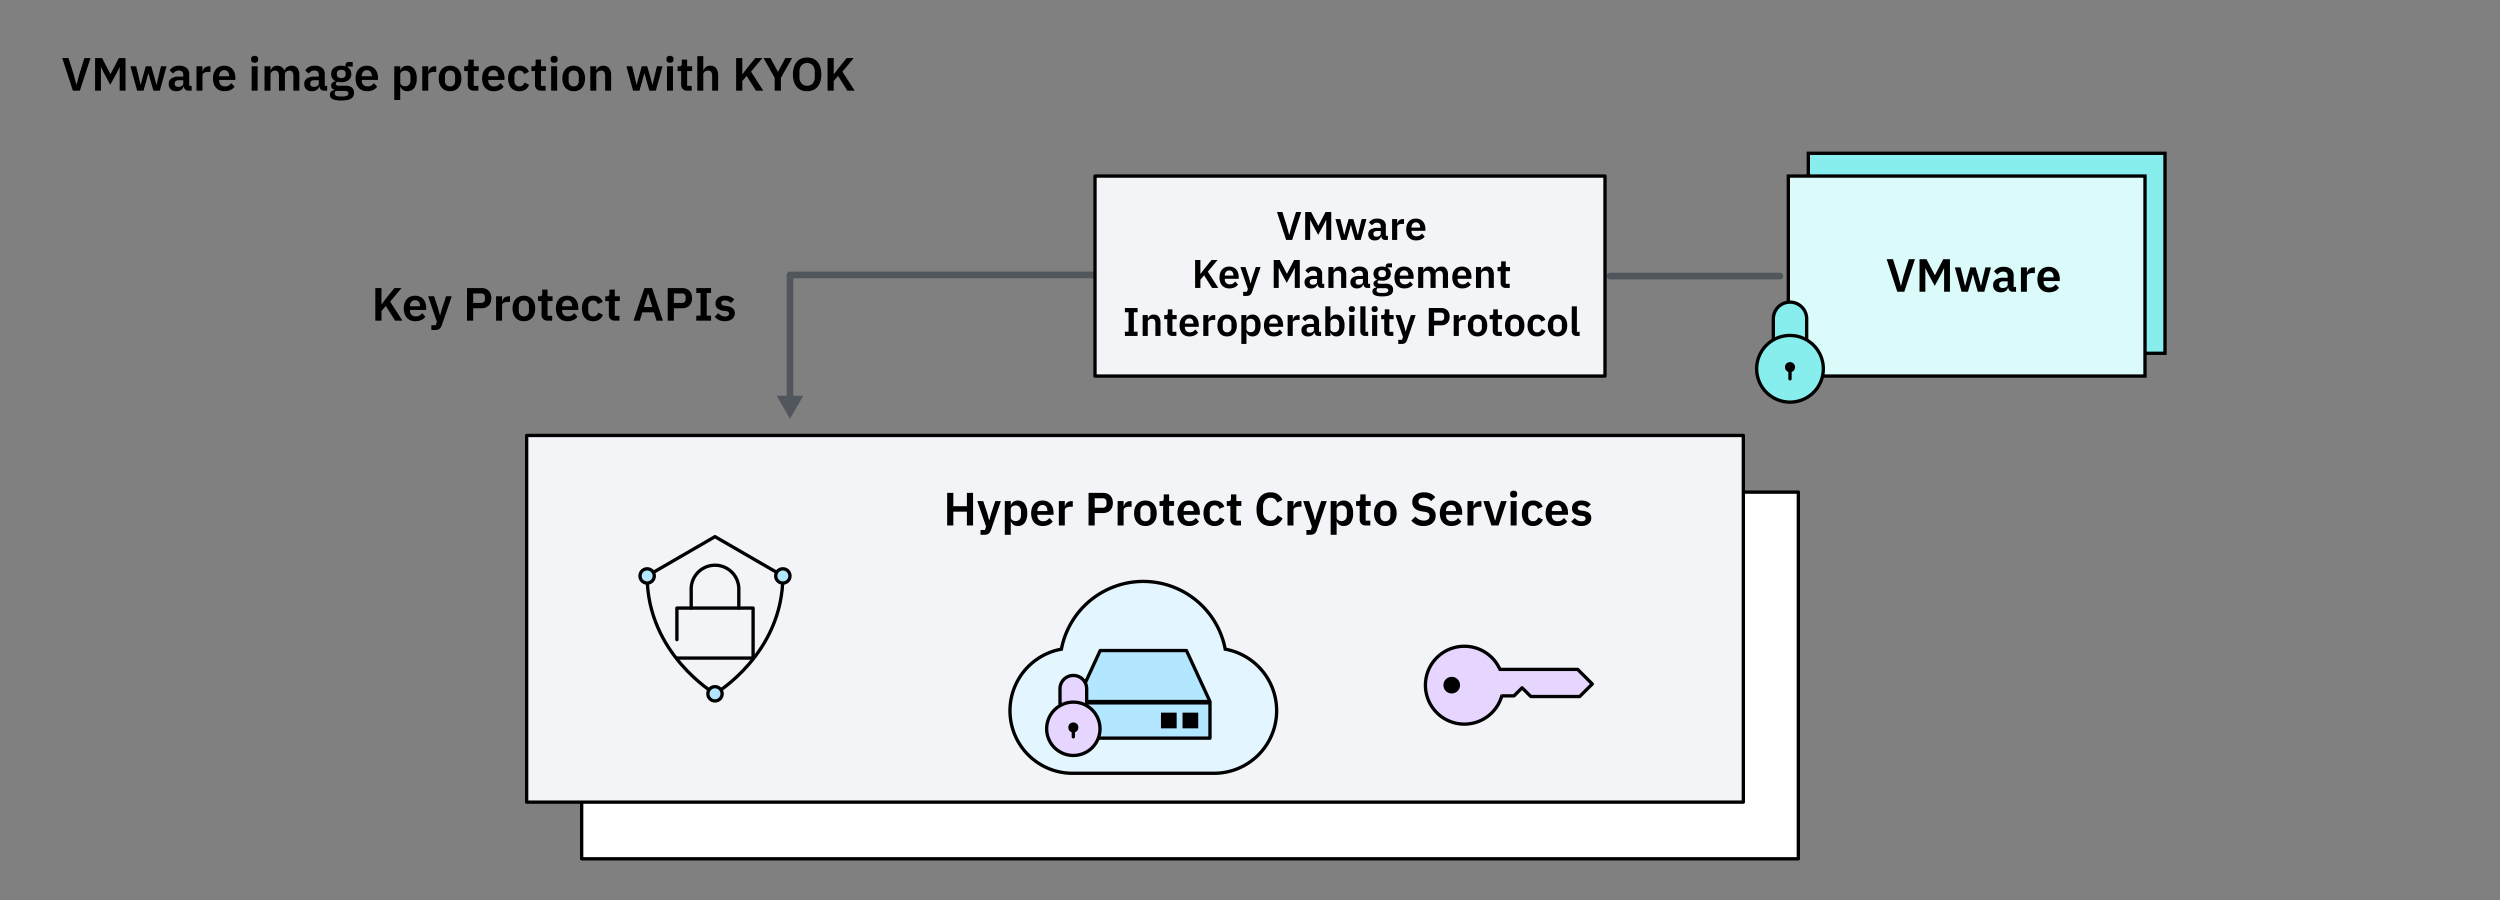 <svg id="Layer_1" data-name="Layer 1" xmlns="http://www.w3.org/2000/svg" viewBox="0 0 750 270"><rect x="0" y="0" width="750" height="270" fill="#808080" stroke="none"/><defs><style>.cls-1,.cls-10,.cls-9{fill:#87eded;}.cls-1,.cls-10,.cls-12,.cls-13,.cls-17,.cls-2,.cls-3,.cls-4,.cls-5,.cls-6,.cls-7,.cls-8{stroke:#000;}.cls-1,.cls-2,.cls-6,.cls-7{stroke-miterlimit:10;}.cls-2{fill:#dbfbfb;}.cls-3{fill:#fff;}.cls-10,.cls-12,.cls-13,.cls-14,.cls-16,.cls-17,.cls-3,.cls-4,.cls-5,.cls-8{stroke-linejoin:round;}.cls-17,.cls-4{fill:#f2f4f8;}.cls-14,.cls-16,.cls-5{fill:none;}.cls-10,.cls-12,.cls-16,.cls-17,.cls-5{stroke-linecap:round;}.cls-6,.cls-8{fill:#b3e6ff;}.cls-7{fill:#e3f6ff;}.cls-11,.cls-12,.cls-13{fill:#e6d6ff;}.cls-14,.cls-16{stroke:#50565b;stroke-width:2px;}.cls-15{fill:#50565b;}</style></defs><title>byok_vm</title><rect class="cls-1" x="542.5" y="45.985" width="107" height="60"/><rect class="cls-2" x="536.5" y="52.818" width="107" height="60"/><rect class="cls-3" x="174.5" y="147.638" width="365" height="110"/><rect class="cls-4" x="158" y="130.638" width="365" height="110"/><g id="HP_icon" data-name="HP icon"><line class="cls-5" x1="203.071" y1="197.424" x2="225.929" y2="197.424"/><polyline class="cls-5" points="225.929 197.424 225.929 182.424 203.071 182.424 203.071 191.888"/><path class="cls-5" d="M221.642,182.424v-5.715a7.142,7.142,0,1,0-14.284,0v5.715"/><path class="cls-5" d="M214.496,208.138s-20.353-11.932-20.353-35.357"/><path class="cls-5" d="M234.857,172.781c0,23.425-20.361,35.357-20.361,35.357"/><polyline class="cls-5" points="194.143 172.781 214.5 160.995 234.857 172.781"/><circle class="cls-6" cx="234.857" cy="172.781" r="2.143"/><circle class="cls-6" cx="194.143" cy="172.781" r="2.143"/><circle class="cls-6" cx="214.5" cy="208.138" r="2.143"/></g><path d="M290.07,153.508h-4.074v4.13h-1.848v-9.773h1.848v4.004H290.07v-4.004h1.848v9.773H290.07Z"/><path d="M298.582,150.329h1.68l-2.94,8.61a3.702,3.702,0,0,1-.315.679,1.702,1.702,0,0,1-.413.47,1.548,1.548,0,0,1-.574.266,3.271,3.271,0,0,1-.784.084h-1.078v-1.442h1.316l.336-1.02-2.618-7.646H294.97l1.274,3.857.476,1.844h.084l.504-1.844Z"/><path d="M301.438,150.329h1.792v1.204h.056a1.843,1.843,0,0,1,.742-1.001,2.215,2.215,0,0,1,1.274-.371,2.498,2.498,0,0,1,2.135.987,4.662,4.662,0,0,1,.735,2.821,4.721,4.721,0,0,1-.735,2.842,2.491,2.491,0,0,1-2.135.994,2.15,2.15,0,0,1-1.267-.378,1.955,1.955,0,0,1-.749-1.008H303.23v4.018h-1.792Zm3.29,5.992a1.486,1.486,0,0,0,1.134-.462,1.746,1.746,0,0,0,.434-1.246v-1.26a1.773,1.773,0,0,0-.434-1.253,1.474,1.474,0,0,0-1.134-.469,1.734,1.734,0,0,0-1.071.321,1.019,1.019,0,0,0-.427.855v2.324a1.021,1.021,0,0,0,.427.882A1.786,1.786,0,0,0,304.728,156.322Z"/><path d="M312.792,157.806a3.636,3.636,0,0,1-1.449-.274,2.996,2.996,0,0,1-1.078-.769,3.433,3.433,0,0,1-.679-1.204,5.43,5.43,0,0,1-.007-3.157,3.443,3.443,0,0,1,.665-1.197,2.942,2.942,0,0,1,1.064-.769,3.564,3.564,0,0,1,1.428-.274,3.489,3.489,0,0,1,1.484.294,2.858,2.858,0,0,1,1.036.799,3.445,3.445,0,0,1,.609,1.169,4.843,4.843,0,0,1,.203,1.421v.588H311.21v.181a1.786,1.786,0,0,0,.448,1.272,1.732,1.732,0,0,0,1.33.48,1.988,1.988,0,0,0,1.099-.277,3.136,3.136,0,0,0,.763-.709l.966,1.081a3.004,3.004,0,0,1-1.225.989A4.263,4.263,0,0,1,312.792,157.806Zm-.028-6.3a1.435,1.435,0,0,0-1.134.476,1.791,1.791,0,0,0-.42,1.232v.111h2.996V153.2a1.917,1.917,0,0,0-.371-1.225A1.286,1.286,0,0,0,312.764,151.506Z"/><path d="M317.65,157.638v-7.309h1.792v1.513h.07a2.33,2.33,0,0,1,.217-.567,1.751,1.751,0,0,1,.385-.483,1.852,1.852,0,0,1,.567-.336,2.126,2.126,0,0,1,.763-.126h.392v1.694h-.56a2.816,2.816,0,0,0-1.372.266.924.924,0,0,0-.462.868v4.481Z"/><path d="M326.567,157.638v-9.773h4.396a3.22,3.22,0,0,1,1.211.217,2.578,2.578,0,0,1,.917.616,2.655,2.655,0,0,1,.574.959,3.998,3.998,0,0,1,0,2.472,2.653,2.653,0,0,1-.574.951,2.552,2.552,0,0,1-.917.616,3.22,3.22,0,0,1-1.211.217h-2.548v3.725Zm1.848-5.32h2.38a1.183,1.183,0,0,0,.84-.287,1.063,1.063,0,0,0,.308-.818v-.644a1.04,1.04,0,0,0-.308-.811,1.202,1.202,0,0,0-.84-.28h-2.38Z"/><path d="M335.29,157.638v-7.309h1.792v1.513h.07a2.322,2.322,0,0,1,.217-.567,1.748,1.748,0,0,1,.385-.483,1.853,1.853,0,0,1,.567-.336,2.126,2.126,0,0,1,.763-.126h.392v1.694h-.56a2.816,2.816,0,0,0-1.372.266.924.924,0,0,0-.462.868v4.481Z"/><path d="M343.62,157.806a3.546,3.546,0,0,1-1.407-.267,2.913,2.913,0,0,1-1.064-.77,3.508,3.508,0,0,1-.679-1.211,4.95,4.95,0,0,1-.238-1.589,4.886,4.886,0,0,1,.238-1.582,3.446,3.446,0,0,1,.679-1.197,2.954,2.954,0,0,1,1.064-.763,3.546,3.546,0,0,1,1.407-.267,3.597,3.597,0,0,1,1.414.267,2.937,2.937,0,0,1,1.071.763,3.462,3.462,0,0,1,.679,1.197,4.9,4.9,0,0,1,.238,1.582,4.964,4.964,0,0,1-.238,1.589,3.525,3.525,0,0,1-.679,1.211,2.897,2.897,0,0,1-1.071.77A3.597,3.597,0,0,1,343.62,157.806Zm0-1.442a1.46,1.46,0,0,0,1.12-.434,1.8,1.8,0,0,0,.406-1.274v-1.357a1.782,1.782,0,0,0-.406-1.261,1.46,1.46,0,0,0-1.12-.434,1.441,1.441,0,0,0-1.106.434,1.78,1.78,0,0,0-.406,1.261v1.357a1.799,1.799,0,0,0,.406,1.274A1.441,1.441,0,0,0,343.62,156.364Z"/><path d="M350.829,157.638a1.912,1.912,0,0,1-1.407-.481,1.859,1.859,0,0,1-.483-1.376v-4.009h-1.078v-1.442h.56a.667.667,0,0,0,.553-.189.914.914,0,0,0,.147-.567v-1.246h1.61v2.002h1.498v1.442h-1.498v4.424h1.386v1.442Z"/><path d="M356.681,157.806a3.636,3.636,0,0,1-1.449-.274,2.995,2.995,0,0,1-1.078-.769,3.433,3.433,0,0,1-.679-1.204,5.428,5.428,0,0,1-.007-3.157,3.444,3.444,0,0,1,.665-1.197,2.944,2.944,0,0,1,1.064-.769,3.564,3.564,0,0,1,1.428-.274,3.489,3.489,0,0,1,1.484.294,2.858,2.858,0,0,1,1.036.799,3.445,3.445,0,0,1,.609,1.169,4.843,4.843,0,0,1,.203,1.421v.588h-4.858v.181a1.785,1.785,0,0,0,.448,1.272,1.732,1.732,0,0,0,1.33.48,1.989,1.989,0,0,0,1.099-.277,3.14,3.14,0,0,0,.763-.709l.966,1.081a3.005,3.005,0,0,1-1.225.989A4.264,4.264,0,0,1,356.681,157.806Zm-.028-6.3a1.435,1.435,0,0,0-1.134.476,1.792,1.792,0,0,0-.42,1.232v.111h2.996V153.2a1.916,1.916,0,0,0-.371-1.225A1.286,1.286,0,0,0,356.653,151.506Z"/><path d="M364.423,157.806a3.67,3.67,0,0,1-1.442-.267,2.775,2.775,0,0,1-1.057-.77,3.46,3.46,0,0,1-.651-1.211,5.249,5.249,0,0,1-.224-1.589,5.18,5.18,0,0,1,.224-1.582,3.397,3.397,0,0,1,.651-1.197,2.812,2.812,0,0,1,1.057-.763,3.67,3.67,0,0,1,1.442-.267,3.186,3.186,0,0,1,1.827.49,2.753,2.753,0,0,1,1.043,1.358l-1.47.657a1.527,1.527,0,0,0-.469-.763,1.365,1.365,0,0,0-.931-.301,1.342,1.342,0,0,0-1.127.476,1.97,1.97,0,0,0-.371,1.246v1.33a1.938,1.938,0,0,0,.371,1.239,1.349,1.349,0,0,0,1.127.469,1.395,1.395,0,0,0,.994-.329,2.259,2.259,0,0,0,.546-.818l1.372.657a2.869,2.869,0,0,1-1.106,1.449A3.239,3.239,0,0,1,364.423,157.806Z"/><path d="M371.003,157.638a1.912,1.912,0,0,1-1.407-.481,1.859,1.859,0,0,1-.483-1.376v-4.009h-1.078v-1.442h.56a.667.667,0,0,0,.553-.189.914.914,0,0,0,.147-.567v-1.246h1.61v2.002h1.498v1.442h-1.498v4.424h1.386v1.442Z"/><path d="M381.167,157.806a4.6,4.6,0,0,1-1.743-.316,3.482,3.482,0,0,1-1.33-.944,4.292,4.292,0,0,1-.848-1.562,7.218,7.218,0,0,1-.293-2.163,7.495,7.495,0,0,1,.293-2.19,4.473,4.473,0,0,1,.848-1.61,3.6,3.6,0,0,1,1.33-.987,4.354,4.354,0,0,1,1.743-.336,3.949,3.949,0,0,1,2.184.56,3.836,3.836,0,0,1,1.386,1.693l-1.582.84a2.219,2.219,0,0,0-.685-1.057,1.968,1.968,0,0,0-1.302-.399,2.071,2.071,0,0,0-1.645.699,2.889,2.889,0,0,0-.608,1.96v1.54a2.828,2.828,0,0,0,.608,1.953,2.098,2.098,0,0,0,1.645.679,2.007,2.007,0,0,0,1.351-.447,2.58,2.58,0,0,0,.763-1.106l1.498.882a4.3,4.3,0,0,1-1.414,1.701A3.775,3.775,0,0,1,381.167,157.806Z"/><path d="M386.249,157.638v-7.309h1.792v1.513h.07a2.269,2.269,0,0,1,.217-.567,1.741,1.741,0,0,1,.385-.483,1.843,1.843,0,0,1,.567-.336,2.123,2.123,0,0,1,.763-.126h.392v1.694h-.56a2.816,2.816,0,0,0-1.372.266.925.925,0,0,0-.462.868v4.481Z"/><path d="M396.342,150.329h1.681l-2.94,8.61a3.763,3.763,0,0,1-.314.679,1.716,1.716,0,0,1-.413.47,1.557,1.557,0,0,1-.574.266,3.269,3.269,0,0,1-.784.084H391.918v-1.442h1.316l.336-1.02-2.618-7.646h1.778l1.273,3.857.477,1.844h.084l.504-1.844Z"/><path d="M399.198,150.329h1.792v1.204h.056a1.84,1.84,0,0,1,.742-1.001,2.216,2.216,0,0,1,1.274-.371,2.498,2.498,0,0,1,2.135.987,4.659,4.659,0,0,1,.734,2.821,4.718,4.718,0,0,1-.734,2.842,2.491,2.491,0,0,1-2.135.994,2.152,2.152,0,0,1-1.268-.378,1.957,1.957,0,0,1-.749-1.008H400.99v4.018h-1.792Zm3.29,5.992a1.485,1.485,0,0,0,1.134-.462,1.746,1.746,0,0,0,.434-1.246v-1.26a1.773,1.773,0,0,0-.434-1.253,1.473,1.473,0,0,0-1.134-.469,1.735,1.735,0,0,0-1.071.321,1.017,1.017,0,0,0-.427.855v2.324a1.02,1.02,0,0,0,.427.882A1.786,1.786,0,0,0,402.488,156.322Z"/><path d="M409.797,157.638a1.913,1.913,0,0,1-1.407-.481,1.859,1.859,0,0,1-.483-1.376v-4.009h-1.078v-1.442h.561a.667.667,0,0,0,.553-.189.917.917,0,0,0,.147-.567v-1.246h1.609v2.002h1.498v1.442h-1.498v4.424h1.387v1.442Z"/><path d="M415.592,157.806a3.541,3.541,0,0,1-1.406-.267,2.905,2.905,0,0,1-1.064-.77,3.506,3.506,0,0,1-.679-1.211,4.95,4.95,0,0,1-.238-1.589,4.886,4.886,0,0,1,.238-1.582,3.444,3.444,0,0,1,.679-1.197,2.946,2.946,0,0,1,1.064-.763,3.541,3.541,0,0,1,1.406-.267,3.594,3.594,0,0,1,1.414.267,2.938,2.938,0,0,1,1.071.763,3.444,3.444,0,0,1,.679,1.197,4.888,4.888,0,0,1,.238,1.582,4.953,4.953,0,0,1-.238,1.589,3.507,3.507,0,0,1-.679,1.211,2.897,2.897,0,0,1-1.071.77A3.594,3.594,0,0,1,415.592,157.806Zm0-1.442a1.458,1.458,0,0,0,1.12-.434,1.801,1.801,0,0,0,.406-1.274v-1.357a1.783,1.783,0,0,0-.406-1.261,1.459,1.459,0,0,0-1.12-.434,1.44,1.44,0,0,0-1.105.434,1.783,1.783,0,0,0-.406,1.261v1.357a1.801,1.801,0,0,0,.406,1.274A1.44,1.44,0,0,0,415.592,156.364Z"/><path d="M427.029,157.806a4.628,4.628,0,0,1-2.135-.449,4.954,4.954,0,0,1-1.505-1.178l1.246-1.206a3.58,3.58,0,0,0,1.127.89,3.095,3.095,0,0,0,1.379.305,1.944,1.944,0,0,0,1.288-.368,1.234,1.234,0,0,0,.434-.993,1.128,1.128,0,0,0-.279-.792,1.888,1.888,0,0,0-1.05-.444l-.925-.139q-2.925-.463-2.926-2.846a2.822,2.822,0,0,1,.245-1.191,2.547,2.547,0,0,1,.707-.911,3.279,3.279,0,0,1,1.113-.582,4.969,4.969,0,0,1,1.477-.203,4.751,4.751,0,0,1,1.933.365,3.788,3.788,0,0,1,1.413,1.08l-1.26,1.192a2.882,2.882,0,0,0-.882-.722,2.73,2.73,0,0,0-1.302-.277,1.986,1.986,0,0,0-1.197.298,1.138,1.138,0,0,0-.077,1.658,2.264,2.264,0,0,0,1.036.389l.91.168a4.181,4.181,0,0,1,2.191.946,2.512,2.512,0,0,1,.706,1.899,3.177,3.177,0,0,1-.244,1.269,2.743,2.743,0,0,1-.715.981,3.259,3.259,0,0,1-1.147.638A4.978,4.978,0,0,1,427.029,157.806Z"/><path d="M435.388,157.806a3.634,3.634,0,0,1-1.449-.274,2.994,2.994,0,0,1-1.078-.769,3.432,3.432,0,0,1-.679-1.204,5.424,5.424,0,0,1-.007-3.157,3.413,3.413,0,0,1,.665-1.197,2.942,2.942,0,0,1,1.063-.769,3.565,3.565,0,0,1,1.428-.274,3.491,3.491,0,0,1,1.484.294,2.853,2.853,0,0,1,1.036.799,3.455,3.455,0,0,1,.609,1.169,4.86,4.86,0,0,1,.202,1.421v.588h-4.857v.181a1.786,1.786,0,0,0,.448,1.272,1.728,1.728,0,0,0,1.329.48,1.989,1.989,0,0,0,1.1-.277,3.145,3.145,0,0,0,.763-.709l.966,1.081a3.006,3.006,0,0,1-1.225.989A4.263,4.263,0,0,1,435.388,157.806Zm-.028-6.3a1.436,1.436,0,0,0-1.134.476,1.791,1.791,0,0,0-.42,1.232v.111h2.996V153.2a1.917,1.917,0,0,0-.371-1.225A1.286,1.286,0,0,0,435.359,151.506Z"/><path d="M440.246,157.638v-7.309h1.792v1.513h.07a2.269,2.269,0,0,1,.217-.567,1.741,1.741,0,0,1,.385-.483,1.843,1.843,0,0,1,.567-.336,2.124,2.124,0,0,1,.763-.126h.392v1.694h-.56a2.816,2.816,0,0,0-1.372.266.925.925,0,0,0-.462.868v4.481Z"/><path d="M447.427,157.638l-2.436-7.309h1.764l1.022,3.15.714,2.603h.098l.715-2.603.993-3.15h1.708l-2.449,7.309Z"/><path d="M454.091,149.266a1.087,1.087,0,0,1-.805-.252.887.887,0,0,1-.245-.645V148.09a.887.887,0,0,1,.245-.645,1.402,1.402,0,0,1,1.603,0,.873.873,0,0,1,.252.645v.279a.873.873,0,0,1-.252.645A1.095,1.095,0,0,1,454.091,149.266Zm-.895,1.063h1.792v7.309h-1.792Z"/><path d="M459.943,157.806a3.678,3.678,0,0,1-1.442-.267,2.778,2.778,0,0,1-1.057-.77,3.459,3.459,0,0,1-.651-1.211,5.249,5.249,0,0,1-.224-1.589,5.181,5.181,0,0,1,.224-1.582,3.396,3.396,0,0,1,.651-1.197,2.815,2.815,0,0,1,1.057-.763,3.678,3.678,0,0,1,1.442-.267,3.185,3.185,0,0,1,1.827.49,2.753,2.753,0,0,1,1.043,1.358l-1.47.657a1.522,1.522,0,0,0-.47-.763,1.364,1.364,0,0,0-.931-.301,1.342,1.342,0,0,0-1.127.476,1.973,1.973,0,0,0-.371,1.246v1.33a1.941,1.941,0,0,0,.371,1.239,1.349,1.349,0,0,0,1.127.469,1.394,1.394,0,0,0,.994-.329,2.253,2.253,0,0,0,.546-.818l1.372.657a2.87,2.87,0,0,1-1.107,1.449A3.236,3.236,0,0,1,459.943,157.806Z"/><path d="M467.125,157.806a3.634,3.634,0,0,1-1.449-.274,2.994,2.994,0,0,1-1.078-.769,3.432,3.432,0,0,1-.679-1.204,5.424,5.424,0,0,1-.007-3.157,3.413,3.413,0,0,1,.665-1.197,2.942,2.942,0,0,1,1.063-.769,3.565,3.565,0,0,1,1.428-.274,3.491,3.491,0,0,1,1.484.294,2.853,2.853,0,0,1,1.036.799,3.455,3.455,0,0,1,.609,1.169,4.86,4.86,0,0,1,.202,1.421v.588H465.543v.181a1.786,1.786,0,0,0,.448,1.272,1.728,1.728,0,0,0,1.329.48,1.989,1.989,0,0,0,1.1-.277,3.145,3.145,0,0,0,.763-.709l.966,1.081a3.006,3.006,0,0,1-1.225.989A4.263,4.263,0,0,1,467.125,157.806Zm-.028-6.3a1.436,1.436,0,0,0-1.134.476,1.791,1.791,0,0,0-.42,1.232v.111h2.996V153.2a1.917,1.917,0,0,0-.371-1.225A1.286,1.286,0,0,0,467.097,151.506Z"/><path d="M474.377,157.806a3.916,3.916,0,0,1-1.764-.357,4.045,4.045,0,0,1-1.26-.986l1.092-1.064a3.319,3.319,0,0,0,.889.728,2.267,2.267,0,0,0,1.113.267,1.524,1.524,0,0,0,.931-.225.737.737,0,0,0,.287-.615.664.664,0,0,0-.203-.512,1.288,1.288,0,0,0-.692-.259l-.729-.098a3.464,3.464,0,0,1-1.812-.679,1.891,1.891,0,0,1-.623-1.533,2.283,2.283,0,0,1,.195-.959,2.035,2.035,0,0,1,.56-.729,2.569,2.569,0,0,1,.875-.462,3.783,3.783,0,0,1,1.141-.161,5.247,5.247,0,0,1,.945.077,3.415,3.415,0,0,1,.749.225,2.915,2.915,0,0,1,.616.363,5.909,5.909,0,0,1,.546.483l-1.05,1.05a2.78,2.78,0,0,0-.77-.56,2.159,2.159,0,0,0-.98-.225,1.354,1.354,0,0,0-.848.21.67.67,0,0,0-.259.546.695.695,0,0,0,.217.554,1.499,1.499,0,0,0,.735.272l.742.099q2.366.335,2.366,2.155a2.175,2.175,0,0,1-.218.974,2.217,2.217,0,0,1-.608.756,2.897,2.897,0,0,1-.945.49A4.116,4.116,0,0,1,474.377,157.806Z"/><path id="Cloud" class="cls-7" d="M343.021,174.429a25.024,25.024,0,0,0-24.599,20.32,18.768,18.768,0,0,0,3.303,37.236h42.541a18.768,18.768,0,0,0,3.303-37.236,25.024,25.024,0,0,0-19.869-19.869A25.695,25.695,0,0,0,343.021,174.429Z"/><g id="Hardware"><rect class="cls-8" x="322.995" y="210.854" width="40" height="10.588"/><polygon class="cls-8" points="362.995 210.461 322.995 210.461 330.054 195.167 355.936 195.167 362.995 210.461"/><rect x="348.289" y="213.795" width="4.706" height="4.706"/><rect x="354.759" y="213.795" width="4.706" height="4.706"/></g><g id="lock"><g id="lock-2" data-name="lock"><rect class="cls-9" x="532.5" y="99.138" width="9" height="3"/><path class="cls-10" d="M537,113.638v-3.5m-5-8.16v-6.34a5,5,0,1,1,10,0v6.34m2,1.52a10.247,10.247,0,0,0-2-1.52,9.998,9.998,0,0,0-10,0,10.247,10.247,0,0,0-2,1.52,10,10,0,1,0,14,0Z"/><circle cx="537" cy="110.138" r="1.5"/></g></g><g id="lock-3" data-name="lock"><g id="lock-4" data-name="lock"><rect class="cls-11" x="318.4" y="209.438" width="7.2" height="2.4"/><path class="cls-12" d="M322,221.038v-2.8m-4-6.528v-5.072a4,4,0,1,1,8,0v5.072m1.6,1.216a8.198,8.198,0,0,0-1.6-1.216,7.999,7.999,0,0,0-8,0,8.198,8.198,0,0,0-1.6,1.216,8,8,0,1,0,11.2,0Z"/><circle cx="322" cy="218.238" r="1.5"/></g></g><g id="key"><path class="cls-12" d="M450.54,208.759a11.68,11.68,0,1,1-.555-7.935"/><circle cx="435.522" cy="205.543" r="2.5"/><polyline class="cls-13" points="449.986 200.824 473.309 200.824 477.675 205.189 473.912 208.952 459.248 208.952 456.619 206.347 454.207 208.759 450.54 208.759"/></g><line class="cls-14" x1="237" y1="82.485" x2="237" y2="119.897"/><polygon class="cls-15" points="233.011 118.73 237 125.638 240.989 118.73 233.011 118.73"/><line class="cls-16" x1="483" y1="82.818" x2="534" y2="82.818"/><line class="cls-16" x1="237" y1="82.485" x2="328" y2="82.485"/><path d="M115.744,91.77l-1.302,1.54v2.884h-1.848v-9.772h1.848v4.816h.07l1.386-1.834,2.422-2.982h2.128l-3.402,4.074,3.682,5.698H118.53Z"/><path d="M124.578,96.362a3.646,3.646,0,0,1-1.449-.273,2.998,2.998,0,0,1-1.078-.77,3.432,3.432,0,0,1-.679-1.204,5.427,5.427,0,0,1-.007-3.157,3.439,3.439,0,0,1,.665-1.197,2.95,2.95,0,0,1,1.064-.77,3.565,3.565,0,0,1,1.428-.273,3.482,3.482,0,0,1,1.484.294,2.861,2.861,0,0,1,1.036.798,3.446,3.446,0,0,1,.609,1.169A4.847,4.847,0,0,1,127.854,92.4v.588h-4.858v.181a1.787,1.787,0,0,0,.448,1.272,1.734,1.734,0,0,0,1.33.479,1.984,1.984,0,0,0,1.099-.278,3.127,3.127,0,0,0,.763-.709l.966,1.081a3.006,3.006,0,0,1-1.225.99A4.264,4.264,0,0,1,124.578,96.362Zm-.028-6.3a1.435,1.435,0,0,0-1.134.476,1.791,1.791,0,0,0-.42,1.232v.112h2.996v-.126a1.919,1.919,0,0,0-.371-1.225A1.286,1.286,0,0,0,124.55,90.062Z"/><path d="M133.832,88.886h1.68l-2.94,8.61a3.692,3.692,0,0,1-.315.679,1.692,1.692,0,0,1-.413.469,1.551,1.551,0,0,1-.574.266,3.251,3.251,0,0,1-.784.084h-1.078V97.552h1.316l.336-1.02-2.618-7.646H130.22l1.274,3.856.476,1.844h.084l.504-1.844Z"/><path d="M140.103,96.194v-9.772H144.5a3.217,3.217,0,0,1,1.211.217,2.565,2.565,0,0,1,.917.616,2.65,2.65,0,0,1,.574.959,3.997,3.997,0,0,1,0,2.471,2.657,2.657,0,0,1-.574.952,2.558,2.558,0,0,1-.917.616A3.217,3.217,0,0,1,144.5,92.47h-2.548v3.724Zm1.848-5.32h2.38a1.183,1.183,0,0,0,.84-.287,1.063,1.063,0,0,0,.308-.819v-.644a1.04,1.04,0,0,0-.308-.812,1.202,1.202,0,0,0-.84-.28h-2.38Z"/><path d="M148.826,96.194V88.886h1.792v1.512h.07a2.321,2.321,0,0,1,.217-.567,1.733,1.733,0,0,1,.385-.483,1.85,1.85,0,0,1,.567-.336,2.126,2.126,0,0,1,.763-.126h.392V90.58h-.56a2.811,2.811,0,0,0-1.372.266.924.924,0,0,0-.462.868v4.48Z"/><path d="M157.156,96.362a3.553,3.553,0,0,1-1.407-.266,2.918,2.918,0,0,1-1.064-.77,3.507,3.507,0,0,1-.679-1.211,4.948,4.948,0,0,1-.238-1.589,4.886,4.886,0,0,1,.238-1.582,3.441,3.441,0,0,1,.679-1.197,2.952,2.952,0,0,1,1.064-.763,3.553,3.553,0,0,1,1.407-.266,3.604,3.604,0,0,1,1.414.266,2.935,2.935,0,0,1,1.071.763,3.458,3.458,0,0,1,.679,1.197,4.9,4.9,0,0,1,.238,1.582,4.962,4.962,0,0,1-.238,1.589,3.525,3.525,0,0,1-.679,1.211,2.903,2.903,0,0,1-1.071.77A3.604,3.604,0,0,1,157.156,96.362Zm0-1.442a1.459,1.459,0,0,0,1.12-.434,1.8,1.8,0,0,0,.406-1.274V91.854a1.78,1.78,0,0,0-.406-1.26,1.46,1.46,0,0,0-1.12-.434,1.442,1.442,0,0,0-1.106.434,1.778,1.778,0,0,0-.406,1.26v1.358a1.798,1.798,0,0,0,.406,1.274A1.44,1.44,0,0,0,157.156,94.92Z"/><path d="M164.365,96.194a1.91,1.91,0,0,1-1.407-.481,1.859,1.859,0,0,1-.483-1.376V90.328h-1.078V88.886h.56a.668.668,0,0,0,.553-.189.914.914,0,0,0,.147-.567V86.884h1.61V88.886h1.498v1.442h-1.498v4.424h1.386v1.442Z"/><path d="M170.218,96.362a3.646,3.646,0,0,1-1.449-.273,2.999,2.999,0,0,1-1.078-.77,3.434,3.434,0,0,1-.679-1.204,5.426,5.426,0,0,1-.007-3.157,3.441,3.441,0,0,1,.665-1.197,2.952,2.952,0,0,1,1.064-.77,3.566,3.566,0,0,1,1.428-.273,3.481,3.481,0,0,1,1.484.294,2.861,2.861,0,0,1,1.036.798,3.445,3.445,0,0,1,.609,1.169,4.844,4.844,0,0,1,.203,1.421v.588h-4.858v.181a1.788,1.788,0,0,0,.448,1.272,1.734,1.734,0,0,0,1.33.479,1.984,1.984,0,0,0,1.099-.278,3.127,3.127,0,0,0,.763-.709l.966,1.081a3.005,3.005,0,0,1-1.225.99A4.264,4.264,0,0,1,170.218,96.362Zm-.028-6.3a1.435,1.435,0,0,0-1.134.476,1.791,1.791,0,0,0-.42,1.232v.112h2.996v-.126a1.919,1.919,0,0,0-.371-1.225A1.286,1.286,0,0,0,170.19,90.062Z"/><path d="M177.959,96.362a3.678,3.678,0,0,1-1.442-.266,2.78,2.78,0,0,1-1.057-.77,3.458,3.458,0,0,1-.651-1.211,5.247,5.247,0,0,1-.224-1.589,5.18,5.18,0,0,1,.224-1.582,3.391,3.391,0,0,1,.651-1.197,2.81,2.81,0,0,1,1.057-.763,3.678,3.678,0,0,1,1.442-.266,3.183,3.183,0,0,1,1.827.49,2.751,2.751,0,0,1,1.043,1.358l-1.47.658a1.524,1.524,0,0,0-.469-.763,1.363,1.363,0,0,0-.931-.301,1.341,1.341,0,0,0-1.127.476,1.97,1.97,0,0,0-.371,1.246v1.33a1.938,1.938,0,0,0,.371,1.239,1.348,1.348,0,0,0,1.127.469,1.397,1.397,0,0,0,.994-.329,2.259,2.259,0,0,0,.546-.819l1.372.658a2.87,2.87,0,0,1-1.106,1.449A3.242,3.242,0,0,1,177.959,96.362Z"/><path d="M184.539,96.194a1.91,1.91,0,0,1-1.407-.481,1.859,1.859,0,0,1-.483-1.376V90.328h-1.078V88.886h.56a.668.668,0,0,0,.553-.189.914.914,0,0,0,.147-.567V86.884h1.61V88.886h1.498v1.442h-1.498v4.424h1.386v1.442Z"/><path d="M196.957,96.194l-.784-2.492h-3.472l-.77,2.492h-1.876l3.276-9.772h2.296l3.248,9.772Zm-2.492-8.092h-.07L193.149,92.12h2.576Z"/><path d="M200.317,96.194v-9.772h4.396a3.218,3.218,0,0,1,1.211.217,2.565,2.565,0,0,1,.917.616,2.649,2.649,0,0,1,.574.959,3.997,3.997,0,0,1,0,2.471,2.656,2.656,0,0,1-.574.952,2.558,2.558,0,0,1-.917.616,3.218,3.218,0,0,1-1.211.217H202.165v3.724Zm1.848-5.32h2.38a1.183,1.183,0,0,0,.84-.287,1.064,1.064,0,0,0,.308-.819v-.644a1.041,1.041,0,0,0-.308-.812,1.202,1.202,0,0,0-.84-.28h-2.38Z"/><path d="M208.885,96.194V94.71h1.288V87.906h-1.288V86.422h4.438v1.484h-1.302V94.71h1.302v1.484Z"/><path d="M217.439,96.362a3.924,3.924,0,0,1-1.764-.357,4.061,4.061,0,0,1-1.26-.987l1.092-1.065a3.296,3.296,0,0,0,.889.728,2.263,2.263,0,0,0,1.113.266,1.524,1.524,0,0,0,.931-.224.738.738,0,0,0,.287-.616.664.664,0,0,0-.203-.511,1.293,1.293,0,0,0-.693-.259l-.728-.098a3.467,3.467,0,0,1-1.813-.679,1.893,1.893,0,0,1-.623-1.533,2.269,2.269,0,0,1,.196-.959,2.032,2.032,0,0,1,.56-.728,2.563,2.563,0,0,1,.875-.462,3.782,3.782,0,0,1,1.141-.161,5.205,5.205,0,0,1,.945.077,3.424,3.424,0,0,1,.749.224,2.891,2.891,0,0,1,.616.364,5.917,5.917,0,0,1,.546.483l-1.05,1.05a2.771,2.771,0,0,0-.77-.56,2.159,2.159,0,0,0-.98-.224,1.349,1.349,0,0,0-.847.21.67.67,0,0,0-.259.546.692.692,0,0,0,.217.553,1.503,1.503,0,0,0,.735.273l.742.098q2.366.336,2.366,2.156a2.173,2.173,0,0,1-.217.973,2.221,2.221,0,0,1-.609.756,2.878,2.878,0,0,1-.945.49A4.111,4.111,0,0,1,217.439,96.362Z"/><path d="M21.862,27.194,18.67,17.422h1.89l1.498,4.76.868,3.248h.042l.854-3.248,1.498-4.76h1.834l-3.192,9.772Z"/><path d="M35.903,20.18h-.056l-.756,1.554L33.089,25.43l-2.002-3.696L30.331,20.18h-.056v7.014h-1.75v-9.772h2.086l2.506,4.774h.056l2.478-4.774h2.002v9.772h-1.75Z"/><path d="M39.123,19.886h1.722l.742,3.01.574,2.506h.056l.672-2.506.854-3.01h1.624l.882,3.01.685,2.506h.056l.574-2.506.728-3.01H49.96l-2.002,7.308H46.026l-.938-3.22-.546-1.988H44.5l-.532,1.988-.924,3.22H41.14Z"/><path d="M56.498,27.194a1.259,1.259,0,0,1-.931-.343,1.574,1.574,0,0,1-.427-.917h-.084a1.717,1.717,0,0,1-.742,1.071,2.532,2.532,0,0,1-1.386.357,2.367,2.367,0,0,1-1.722-.586,2.082,2.082,0,0,1-.602-1.563,1.893,1.893,0,0,1,.812-1.681,4.089,4.089,0,0,1,2.31-.551h1.246v-.532a1.321,1.321,0,0,0-.322-.952,1.384,1.384,0,0,0-1.036-.336,1.72,1.72,0,0,0-1.015.273,2.697,2.697,0,0,0-.651.651l-1.064-.958a3.089,3.089,0,0,1,1.078-1.02,3.545,3.545,0,0,1,1.778-.388,3.343,3.343,0,0,1,2.254.67,2.42,2.42,0,0,1,.77,1.928v3.436h.728v1.442ZM53.529,26.06a1.884,1.884,0,0,0,1.022-.264.863.863,0,0,0,.42-.779v-.96H53.823q-1.4,0-1.4.89v.236a.772.772,0,0,0,.287.66A1.341,1.341,0,0,0,53.529,26.06Z"/><path d="M58.947,27.194V19.886h1.792v1.512h.07a2.321,2.321,0,0,1,.217-.567,1.732,1.732,0,0,1,.385-.483,1.851,1.851,0,0,1,.567-.336,2.126,2.126,0,0,1,.763-.126h.392V21.58h-.56a2.811,2.811,0,0,0-1.372.266.924.924,0,0,0-.462.868v4.48Z"/><path d="M67.334,27.362a3.646,3.646,0,0,1-1.449-.273,2.998,2.998,0,0,1-1.078-.77,3.433,3.433,0,0,1-.679-1.204,5.428,5.428,0,0,1-.007-3.157,3.439,3.439,0,0,1,.665-1.197,2.951,2.951,0,0,1,1.064-.77,3.566,3.566,0,0,1,1.428-.273,3.481,3.481,0,0,1,1.484.294,2.861,2.861,0,0,1,1.036.798,3.444,3.444,0,0,1,.609,1.169A4.844,4.844,0,0,1,70.609,23.4v.588H65.751v.181a1.787,1.787,0,0,0,.448,1.272,1.734,1.734,0,0,0,1.33.48,1.984,1.984,0,0,0,1.099-.278,3.127,3.127,0,0,0,.763-.709l.966,1.081a3.005,3.005,0,0,1-1.225.99A4.263,4.263,0,0,1,67.334,27.362Zm-.028-6.3a1.435,1.435,0,0,0-1.134.476,1.791,1.791,0,0,0-.42,1.232v.112h2.996v-.126a1.919,1.919,0,0,0-.371-1.225A1.286,1.286,0,0,0,67.305,21.062Z"/><path d="M76.392,18.822a1.087,1.087,0,0,1-.805-.252.885.885,0,0,1-.245-.644v-.28a.885.885,0,0,1,.245-.644,1.401,1.401,0,0,1,1.603,0,.873.873,0,0,1,.252.644v.28a.873.873,0,0,1-.252.644A1.091,1.091,0,0,1,76.392,18.822Zm-.896,1.064h1.792v7.308h-1.792Z"/><path d="M79.359,27.194V19.886h1.792v1.218h.07a2.371,2.371,0,0,1,.672-.98,1.885,1.885,0,0,1,1.288-.406,2.295,2.295,0,0,1,1.302.364,2.149,2.149,0,0,1,.812,1.106h.028a2.056,2.056,0,0,1,.777-1.043,2.405,2.405,0,0,1,1.463-.427,1.983,1.983,0,0,1,1.659.742,3.362,3.362,0,0,1,.581,2.114v4.62h-1.792v-4.438q0-1.568-1.176-1.568a1.709,1.709,0,0,0-.511.077,1.369,1.369,0,0,0-.434.224,1.06,1.06,0,0,0-.413.875v4.83h-1.792v-4.438q0-1.568-1.176-1.568a1.665,1.665,0,0,0-.497.077,1.369,1.369,0,0,0-.434.224,1.172,1.172,0,0,0-.308.364,1.049,1.049,0,0,0-.119.511v4.83Z"/><path d="M97.167,27.194a1.259,1.259,0,0,1-.931-.343,1.573,1.573,0,0,1-.427-.917h-.084a1.716,1.716,0,0,1-.742,1.071,2.531,2.531,0,0,1-1.386.357,2.367,2.367,0,0,1-1.722-.586,2.082,2.082,0,0,1-.602-1.563,1.893,1.893,0,0,1,.812-1.681,4.089,4.089,0,0,1,2.31-.551h1.246v-.532a1.321,1.321,0,0,0-.322-.952,1.384,1.384,0,0,0-1.036-.336,1.72,1.72,0,0,0-1.015.273,2.696,2.696,0,0,0-.651.651l-1.064-.958a3.088,3.088,0,0,1,1.078-1.02,3.544,3.544,0,0,1,1.778-.388,3.343,3.343,0,0,1,2.254.67,2.42,2.42,0,0,1,.77,1.928v3.436h.728v1.442ZM94.199,26.06a1.884,1.884,0,0,0,1.022-.264.863.863,0,0,0,.42-.779v-.96H94.493q-1.4,0-1.4.89v.236a.772.772,0,0,0,.287.66A1.341,1.341,0,0,0,94.199,26.06Z"/><path d="M106.21,27.81a2.403,2.403,0,0,1-.203,1.015,1.728,1.728,0,0,1-.664.735,3.607,3.607,0,0,1-1.19.448,10.385,10.385,0,0,1-3.346.035,3.767,3.767,0,0,1-1.057-.336,1.409,1.409,0,0,1-.595-.539,1.452,1.452,0,0,1-.182-.728,1.296,1.296,0,0,1,.343-.959,1.688,1.688,0,0,1,.959-.441V26.886a1.19,1.19,0,0,1-.693-.441,1.267,1.267,0,0,1-.245-.778,1.065,1.065,0,0,1,.112-.497,1.149,1.149,0,0,1,.301-.372,1.834,1.834,0,0,1,.427-.259,2.554,2.554,0,0,1,.504-.162v-.056a2.191,2.191,0,0,1-1.001-.854,2.414,2.414,0,0,1-.329-1.273,2.277,2.277,0,0,1,.77-1.797,3.311,3.311,0,0,1,2.254-.679,5.265,5.265,0,0,1,.665.042,2.997,2.997,0,0,1,.609.14v-.238a.928.928,0,0,1,1.036-1.064h1.134V19.97h-1.554v.196a2.122,2.122,0,0,1,.854.84,2.465,2.465,0,0,1,.28,1.19,2.254,2.254,0,0,1-.763,1.778,3.329,3.329,0,0,1-2.261.672,4.411,4.411,0,0,1-1.12-.126,1.213,1.213,0,0,0-.364.259.554.554,0,0,0-.154.399q0,.546.952.546h1.96a2.855,2.855,0,0,1,1.953.553A1.967,1.967,0,0,1,106.21,27.81Zm-1.68.21a.631.631,0,0,0-.28-.546,1.761,1.761,0,0,0-.966-.196h-2.492a.892.892,0,0,0-.378.756.753.753,0,0,0,.35.658,2.206,2.206,0,0,0,1.19.238h.896a2.749,2.749,0,0,0,1.281-.224A.737.737,0,0,0,104.531,28.02Zm-2.156-4.606q1.316,0,1.316-1.114v-.237q0-1.113-1.316-1.114t-1.316,1.114v.237Q101.059,23.414,102.374,23.414Z"/><path d="M110.117,27.362a3.646,3.646,0,0,1-1.449-.273,2.999,2.999,0,0,1-1.078-.77,3.434,3.434,0,0,1-.679-1.204,5.428,5.428,0,0,1-.007-3.157,3.441,3.441,0,0,1,.665-1.197,2.952,2.952,0,0,1,1.064-.77,3.566,3.566,0,0,1,1.428-.273,3.481,3.481,0,0,1,1.484.294,2.861,2.861,0,0,1,1.036.798,3.444,3.444,0,0,1,.609,1.169,4.844,4.844,0,0,1,.203,1.421v.588h-4.858v.181a1.787,1.787,0,0,0,.448,1.272,1.734,1.734,0,0,0,1.33.48,1.984,1.984,0,0,0,1.099-.278,3.127,3.127,0,0,0,.763-.709l.966,1.081a3.005,3.005,0,0,1-1.225.99A4.264,4.264,0,0,1,110.117,27.362Zm-.028-6.3a1.435,1.435,0,0,0-1.134.476,1.791,1.791,0,0,0-.42,1.232v.112h2.996v-.126a1.919,1.919,0,0,0-.371-1.225A1.286,1.286,0,0,0,110.089,21.062Z"/><path d="M118.279,19.886h1.792V21.09h.056a1.84,1.84,0,0,1,.742-1.001,2.214,2.214,0,0,1,1.274-.371,2.498,2.498,0,0,1,2.135.987,4.659,4.659,0,0,1,.735,2.821,4.719,4.719,0,0,1-.735,2.842,2.491,2.491,0,0,1-2.135.994,2.151,2.151,0,0,1-1.267-.378,1.955,1.955,0,0,1-.749-1.008h-.056V29.994h-1.792Zm3.29,5.992a1.486,1.486,0,0,0,1.134-.462,1.747,1.747,0,0,0,.434-1.246V22.91a1.774,1.774,0,0,0-.434-1.253,1.474,1.474,0,0,0-1.134-.469,1.73,1.73,0,0,0-1.071.322,1.018,1.018,0,0,0-.427.854v2.324a1.02,1.02,0,0,0,.427.882A1.782,1.782,0,0,0,121.569,25.878Z"/><path d="M126.679,27.194V19.886h1.792v1.512h.07a2.325,2.325,0,0,1,.217-.567,1.735,1.735,0,0,1,.385-.483,1.85,1.85,0,0,1,.567-.336,2.126,2.126,0,0,1,.763-.126h.392V21.58h-.56a2.812,2.812,0,0,0-1.372.266.924.924,0,0,0-.462.868v4.48Z"/><path d="M135.009,27.362a3.552,3.552,0,0,1-1.407-.266,2.918,2.918,0,0,1-1.064-.77,3.509,3.509,0,0,1-.679-1.211,4.948,4.948,0,0,1-.238-1.589,4.886,4.886,0,0,1,.238-1.582,3.442,3.442,0,0,1,.679-1.197,2.951,2.951,0,0,1,1.064-.763,3.552,3.552,0,0,1,1.407-.266,3.604,3.604,0,0,1,1.414.266,2.936,2.936,0,0,1,1.071.763,3.459,3.459,0,0,1,.679,1.197,4.902,4.902,0,0,1,.238,1.582,4.965,4.965,0,0,1-.238,1.589,3.526,3.526,0,0,1-.679,1.211,2.903,2.903,0,0,1-1.071.77A3.604,3.604,0,0,1,135.009,27.362Zm0-1.442a1.458,1.458,0,0,0,1.12-.434,1.8,1.8,0,0,0,.406-1.274V22.854a1.78,1.78,0,0,0-.406-1.26,1.46,1.46,0,0,0-1.12-.434,1.442,1.442,0,0,0-1.106.434,1.778,1.778,0,0,0-.406,1.26v1.358a1.798,1.798,0,0,0,.406,1.274A1.44,1.44,0,0,0,135.009,25.92Z"/><path d="M142.218,27.194a1.91,1.91,0,0,1-1.407-.481,1.859,1.859,0,0,1-.483-1.376V21.328h-1.078V19.886h.56a.668.668,0,0,0,.553-.189.914.914,0,0,0,.147-.567V17.884h1.61V19.886h1.498v1.442h-1.498v4.424h1.386v1.442Z"/><path d="M148.07,27.362a3.646,3.646,0,0,1-1.449-.273,2.998,2.998,0,0,1-1.078-.77,3.432,3.432,0,0,1-.679-1.204,5.427,5.427,0,0,1-.007-3.157,3.439,3.439,0,0,1,.665-1.197,2.951,2.951,0,0,1,1.064-.77,3.566,3.566,0,0,1,1.428-.273,3.481,3.481,0,0,1,1.484.294,2.861,2.861,0,0,1,1.036.798,3.446,3.446,0,0,1,.609,1.169,4.847,4.847,0,0,1,.203,1.421v.588h-4.858v.181a1.787,1.787,0,0,0,.448,1.272,1.734,1.734,0,0,0,1.33.48,1.984,1.984,0,0,0,1.099-.278,3.127,3.127,0,0,0,.763-.709l.966,1.081a3.005,3.005,0,0,1-1.225.99A4.263,4.263,0,0,1,148.07,27.362Zm-.028-6.3a1.435,1.435,0,0,0-1.134.476,1.791,1.791,0,0,0-.42,1.232v.112h2.996v-.126a1.919,1.919,0,0,0-.371-1.225A1.286,1.286,0,0,0,148.042,21.062Z"/><path d="M155.812,27.362a3.678,3.678,0,0,1-1.442-.266,2.781,2.781,0,0,1-1.057-.77,3.458,3.458,0,0,1-.651-1.211,5.247,5.247,0,0,1-.224-1.589,5.18,5.18,0,0,1,.224-1.582,3.391,3.391,0,0,1,.651-1.197,2.811,2.811,0,0,1,1.057-.763,3.678,3.678,0,0,1,1.442-.266,3.183,3.183,0,0,1,1.827.49,2.752,2.752,0,0,1,1.043,1.358l-1.47.658a1.525,1.525,0,0,0-.469-.763,1.363,1.363,0,0,0-.931-.301,1.341,1.341,0,0,0-1.127.476,1.969,1.969,0,0,0-.371,1.246v1.33a1.938,1.938,0,0,0,.371,1.239,1.348,1.348,0,0,0,1.127.469,1.397,1.397,0,0,0,.994-.329,2.261,2.261,0,0,0,.546-.819l1.372.658a2.871,2.871,0,0,1-1.106,1.449A3.243,3.243,0,0,1,155.812,27.362Z"/><path d="M162.392,27.194a1.91,1.91,0,0,1-1.407-.481,1.859,1.859,0,0,1-.483-1.376V21.328h-1.078V19.886h.56a.668.668,0,0,0,.553-.189.913.913,0,0,0,.147-.567V17.884h1.61V19.886h1.498v1.442h-1.498v4.424H163.68v1.442Z"/><path d="M166.242,18.822a1.087,1.087,0,0,1-.805-.252.885.885,0,0,1-.245-.644v-.28a.885.885,0,0,1,.245-.644,1.401,1.401,0,0,1,1.603,0,.872.872,0,0,1,.252.644v.28a.872.872,0,0,1-.252.644A1.091,1.091,0,0,1,166.242,18.822Zm-.896,1.064h1.792v7.308h-1.792Z"/><path d="M172.108,27.362a3.553,3.553,0,0,1-1.407-.266,2.919,2.919,0,0,1-1.064-.77,3.509,3.509,0,0,1-.679-1.211,4.948,4.948,0,0,1-.238-1.589,4.886,4.886,0,0,1,.238-1.582,3.442,3.442,0,0,1,.679-1.197,2.952,2.952,0,0,1,1.064-.763,3.553,3.553,0,0,1,1.407-.266,3.604,3.604,0,0,1,1.414.266,2.936,2.936,0,0,1,1.071.763,3.459,3.459,0,0,1,.679,1.197,4.9,4.9,0,0,1,.238,1.582,4.962,4.962,0,0,1-.238,1.589,3.526,3.526,0,0,1-.679,1.211,2.903,2.903,0,0,1-1.071.77A3.604,3.604,0,0,1,172.108,27.362Zm0-1.442a1.458,1.458,0,0,0,1.12-.434,1.8,1.8,0,0,0,.406-1.274V22.854a1.78,1.78,0,0,0-.406-1.26,1.46,1.46,0,0,0-1.12-.434,1.441,1.441,0,0,0-1.106.434,1.778,1.778,0,0,0-.406,1.26v1.358a1.798,1.798,0,0,0,.406,1.274A1.44,1.44,0,0,0,172.108,25.92Z"/><path d="M177.092,27.194V19.886h1.792v1.218h.07a2.343,2.343,0,0,1,.707-.987,2.042,2.042,0,0,1,1.337-.399,2.107,2.107,0,0,1,1.736.742,3.28,3.28,0,0,1,.602,2.114v4.62h-1.792v-4.438a2.025,2.025,0,0,0-.28-1.176,1.058,1.058,0,0,0-.924-.392,1.896,1.896,0,0,0-.539.077,1.512,1.512,0,0,0-.462.224,1.168,1.168,0,0,0-.329.364.999.999,0,0,0-.126.511v4.83Z"/><path d="M187.914,19.886h1.722l.742,3.01.574,2.506h.056l.672-2.506.855-3.01h1.624l.882,3.01.686,2.506h.057l.573-2.506.729-3.01h1.666l-2.002,7.308h-1.933l-.938-3.22-.546-1.988h-.042l-.532,1.988-.924,3.22H189.93Z"/><path d="M200.989,18.822a1.087,1.087,0,0,1-.805-.252.887.887,0,0,1-.245-.644v-.28a.887.887,0,0,1,.245-.644,1.401,1.401,0,0,1,1.603,0,.872.872,0,0,1,.252.644v.28a.872.872,0,0,1-.252.644A1.095,1.095,0,0,1,200.989,18.822Zm-.895,1.064h1.792v7.308h-1.792Z"/><path d="M206.239,27.194a1.911,1.911,0,0,1-1.407-.481,1.859,1.859,0,0,1-.483-1.376V21.328h-1.078V19.886h.561a.668.668,0,0,0,.553-.189.917.917,0,0,0,.147-.567V17.884h1.609V19.886h1.498v1.442h-1.498v4.424h1.387v1.442Z"/><path d="M209.193,16.834h1.792v4.27h.07a2.329,2.329,0,0,1,.707-.987,2.041,2.041,0,0,1,1.337-.399,2.105,2.105,0,0,1,1.735.742,3.277,3.277,0,0,1,.603,2.114v4.62h-1.792v-4.438a2.024,2.024,0,0,0-.28-1.176,1.058,1.058,0,0,0-.924-.392,1.903,1.903,0,0,0-.539.077,1.514,1.514,0,0,0-.462.224,1.169,1.169,0,0,0-.329.364.999.999,0,0,0-.126.511v4.83h-1.792Z"/><path d="M223.99,22.77l-1.302,1.54v2.884h-1.848v-9.772h1.848v4.816h.07l1.386-1.834,2.422-2.982h2.128l-3.402,4.074,3.683,5.698h-2.198Z"/><path d="M232.405,27.194v-3.836l-3.347-5.936h2.072l2.254,4.13h.028l2.198-4.13h2.016l-3.36,5.922v3.85Z"/><path d="M242.135,27.362a4.569,4.569,0,0,1-1.75-.322,3.47,3.47,0,0,1-1.337-.966,4.582,4.582,0,0,1-.861-1.582,7.012,7.012,0,0,1-.309-2.184,7.031,7.031,0,0,1,.309-2.177,4.576,4.576,0,0,1,.861-1.589,3.475,3.475,0,0,1,1.337-.966,4.919,4.919,0,0,1,3.5,0,3.543,3.543,0,0,1,1.344.966,4.45,4.45,0,0,1,.861,1.589,7.191,7.191,0,0,1,.301,2.177,7.172,7.172,0,0,1-.301,2.184,4.455,4.455,0,0,1-.861,1.582,3.538,3.538,0,0,1-1.344.966A4.577,4.577,0,0,1,242.135,27.362Zm0-1.638a2.129,2.129,0,0,0,1.673-.7,2.849,2.849,0,0,0,.623-1.96V21.552a2.849,2.849,0,0,0-.623-1.96,2.351,2.351,0,0,0-3.347,0,2.849,2.849,0,0,0-.622,1.96v1.512a2.849,2.849,0,0,0,.622,1.96A2.13,2.13,0,0,0,242.135,25.724Z"/><path d="M251.416,22.77l-1.302,1.54v2.884h-1.848v-9.772h1.848v4.816h.07l1.386-1.834,2.422-2.982H256.12l-3.402,4.074L256.4,27.194h-2.198Z"/><path d="M569.19,87.527l-3.192-9.772h1.891l1.498,4.76.868,3.248h.042l.854-3.248,1.498-4.76h1.834l-3.192,9.772Z"/><path d="M583.232,80.513h-.057l-.756,1.554L580.418,85.763l-2.002-3.696L577.66,80.513h-.056v7.014h-1.75v-9.772H577.94l2.506,4.774h.056l2.478-4.774h2.002v9.772h-1.75Z"/><path d="M586.452,80.219h1.722l.742,3.01.574,2.506h.056l.672-2.506.855-3.01h1.624l.882,3.01.686,2.506h.057l.573-2.506.729-3.01h1.666l-2.002,7.308h-1.933l-.938-3.22-.546-1.988h-.042l-.532,1.988-.924,3.22h-1.904Z"/><path d="M603.826,87.527a1.257,1.257,0,0,1-.931-.343,1.577,1.577,0,0,1-.428-.917h-.084a1.711,1.711,0,0,1-.742,1.071,2.529,2.529,0,0,1-1.386.357,2.367,2.367,0,0,1-1.722-.586,2.082,2.082,0,0,1-.603-1.563,1.894,1.894,0,0,1,.812-1.681,4.09,4.09,0,0,1,2.31-.551H602.3v-.532a1.325,1.325,0,0,0-.321-.952,1.385,1.385,0,0,0-1.036-.336,1.724,1.724,0,0,0-1.016.273,2.683,2.683,0,0,0-.65.651l-1.065-.958a3.084,3.084,0,0,1,1.078-1.02,3.547,3.547,0,0,1,1.778-.388,3.341,3.341,0,0,1,2.254.67,2.421,2.421,0,0,1,.769,1.928v3.436h.729v1.442Zm-2.968-1.134a1.886,1.886,0,0,0,1.022-.264.862.862,0,0,0,.42-.779v-.96h-1.147q-1.4,0-1.4.89v.236a.772.772,0,0,0,.287.66A1.341,1.341,0,0,0,600.858,86.393Z"/><path d="M606.276,87.527V80.219h1.792v1.512h.07a2.26,2.26,0,0,1,.217-.567,1.725,1.725,0,0,1,.385-.483,1.842,1.842,0,0,1,.567-.336,2.123,2.123,0,0,1,.763-.126h.392v1.694h-.56a2.811,2.811,0,0,0-1.372.266.925.925,0,0,0-.462.868v4.48Z"/><path d="M614.662,87.695a3.644,3.644,0,0,1-1.449-.273,2.997,2.997,0,0,1-1.078-.77,3.432,3.432,0,0,1-.679-1.204,5.422,5.422,0,0,1-.007-3.157,3.406,3.406,0,0,1,.665-1.197,2.948,2.948,0,0,1,1.063-.77,3.567,3.567,0,0,1,1.428-.273,3.484,3.484,0,0,1,1.484.294,2.856,2.856,0,0,1,1.036.798,3.456,3.456,0,0,1,.609,1.169,4.864,4.864,0,0,1,.202,1.421v.588H613.08v.181a1.788,1.788,0,0,0,.448,1.272,1.73,1.73,0,0,0,1.329.48,1.985,1.985,0,0,0,1.1-.278,3.136,3.136,0,0,0,.763-.709l.966,1.081a3.006,3.006,0,0,1-1.225.99A4.263,4.263,0,0,1,614.662,87.695Zm-.028-6.3a1.436,1.436,0,0,0-1.134.476,1.791,1.791,0,0,0-.42,1.232v.112h2.996v-.126a1.919,1.919,0,0,0-.371-1.225A1.286,1.286,0,0,0,614.634,81.395Z"/><rect class="cls-17" x="328.5" y="52.818" width="153" height="60"/><path d="M385.838,71.985l-2.735-8.376h1.619l1.284,4.08.744,2.784h.036l.733-2.784,1.283-4.08h1.572l-2.736,8.376Z"/><path d="M397.874,65.972h-.048l-.647,1.332-1.716,3.168-1.717-3.168-.647-1.332h-.048v6.012h-1.5v-8.376h1.788l2.147,4.092h.048l2.124-4.092h1.716v8.376h-1.5Z"/><path d="M400.634,65.721h1.476l.636,2.58.492,2.148h.048l.576-2.148.733-2.58h1.392l.756,2.58.588,2.148h.048l.492-2.148.624-2.58h1.429l-1.717,6.264H406.55l-.805-2.76-.468-1.704h-.036l-.456,1.704-.792,2.76h-1.632Z"/><path d="M415.526,71.985a1.076,1.076,0,0,1-.798-.294,1.349,1.349,0,0,1-.366-.786H414.29a1.466,1.466,0,0,1-.636.918,2.168,2.168,0,0,1-1.188.306,2.029,2.029,0,0,1-1.476-.502,1.785,1.785,0,0,1-.516-1.34,1.623,1.623,0,0,1,.695-1.441,3.509,3.509,0,0,1,1.98-.472h1.068v-.456a1.134,1.134,0,0,0-.276-.816,1.185,1.185,0,0,0-.888-.288,1.47,1.47,0,0,0-.87.234,2.297,2.297,0,0,0-.559.558l-.912-.821a2.652,2.652,0,0,1,.925-.875,3.038,3.038,0,0,1,1.523-.332,2.867,2.867,0,0,1,1.933.575,2.075,2.075,0,0,1,.659,1.652v2.945h.624v1.236Zm-2.544-.972a1.614,1.614,0,0,0,.876-.226.739.739,0,0,0,.36-.667v-.822h-.984q-1.2,0-1.2.763v.203a.661.661,0,0,0,.246.566A1.151,1.151,0,0,0,412.982,71.013Z"/><path d="M417.626,71.985V65.721h1.536v1.296h.061a1.995,1.995,0,0,1,.185-.486,1.501,1.501,0,0,1,.33-.414,1.576,1.576,0,0,1,.486-.288,1.812,1.812,0,0,1,.653-.108h.336v1.452h-.48a2.406,2.406,0,0,0-1.176.228.791.791,0,0,0-.397.744v3.84Z"/><path d="M424.813,72.129a3.131,3.131,0,0,1-1.242-.234,2.567,2.567,0,0,1-.924-.66,2.945,2.945,0,0,1-.582-1.032,4.649,4.649,0,0,1-.006-2.706,2.939,2.939,0,0,1,.57-1.026,2.514,2.514,0,0,1,.912-.66,3.041,3.041,0,0,1,1.224-.234,2.971,2.971,0,0,1,1.272.252,2.456,2.456,0,0,1,.889.684,2.968,2.968,0,0,1,.521,1.002,4.146,4.146,0,0,1,.174,1.218v.504H423.458v.155a1.529,1.529,0,0,0,.384,1.09,1.486,1.486,0,0,0,1.14.411,1.701,1.701,0,0,0,.942-.238,2.664,2.664,0,0,0,.653-.608l.828.927a2.571,2.571,0,0,1-1.05.849A3.658,3.658,0,0,1,424.813,72.129Zm-.024-5.4a1.232,1.232,0,0,0-.973.408,1.536,1.536,0,0,0-.359,1.056v.096h2.567v-.108a1.649,1.649,0,0,0-.317-1.05A1.103,1.103,0,0,0,424.79,66.729Z"/><path d="M361.232,82.593l-1.115,1.32v2.472h-1.584v-8.376h1.584v4.128h.06l1.188-1.572,2.075-2.556h1.824l-2.916,3.492,3.156,4.884h-1.884Z"/><path d="M368.805,86.529a3.132,3.132,0,0,1-1.242-.234,2.567,2.567,0,0,1-.924-.66,2.945,2.945,0,0,1-.582-1.032,4.649,4.649,0,0,1-.006-2.706,2.939,2.939,0,0,1,.57-1.026,2.515,2.515,0,0,1,.912-.66,3.041,3.041,0,0,1,1.224-.234,2.971,2.971,0,0,1,1.272.252,2.456,2.456,0,0,1,.889.684,2.968,2.968,0,0,1,.521,1.002,4.146,4.146,0,0,1,.174,1.218v.504h-4.163v.155a1.529,1.529,0,0,0,.384,1.09,1.486,1.486,0,0,0,1.14.411,1.701,1.701,0,0,0,.942-.238,2.664,2.664,0,0,0,.653-.608l.828.927a2.571,2.571,0,0,1-1.05.849A3.658,3.658,0,0,1,368.805,86.529Zm-.024-5.4a1.232,1.232,0,0,0-.973.408,1.536,1.536,0,0,0-.359,1.056v.096h2.567V82.58a1.648,1.648,0,0,0-.317-1.05A1.103,1.103,0,0,0,368.781,81.129Z"/><path d="M376.736,80.12h1.44l-2.52,7.38a3.207,3.207,0,0,1-.27.582,1.448,1.448,0,0,1-.353.402,1.346,1.346,0,0,1-.492.228,2.798,2.798,0,0,1-.672.072h-.925V87.549h1.129l.287-.875L372.117,80.12h1.523l1.092,3.305.408,1.581h.072l.432-1.581Z"/><path d="M388.437,80.372h-.048l-.647,1.332-1.716,3.168-1.717-3.168-.647-1.332h-.048v6.012h-1.5v-8.376h1.788L386.049,82.1h.048l2.124-4.092h1.716v8.376h-1.5Z"/><path d="M396.417,86.385a1.076,1.076,0,0,1-.798-.294,1.35,1.35,0,0,1-.366-.786h-.072a1.466,1.466,0,0,1-.636.918,2.168,2.168,0,0,1-1.188.306,2.029,2.029,0,0,1-1.476-.502,1.785,1.785,0,0,1-.516-1.34,1.623,1.623,0,0,1,.695-1.441,3.509,3.509,0,0,1,1.98-.472h1.068v-.456a1.134,1.134,0,0,0-.276-.816,1.185,1.185,0,0,0-.888-.288,1.47,1.47,0,0,0-.87.234,2.297,2.297,0,0,0-.559.558l-.912-.821a2.652,2.652,0,0,1,.925-.875,3.038,3.038,0,0,1,1.523-.332,2.868,2.868,0,0,1,1.933.575,2.075,2.075,0,0,1,.659,1.652v2.945h.624v1.236Zm-2.544-.972a1.614,1.614,0,0,0,.876-.226.739.739,0,0,0,.36-.667v-.822h-.984q-1.2,0-1.2.763v.203a.661.661,0,0,0,.246.566A1.151,1.151,0,0,0,393.873,85.412Z"/><path d="M398.517,86.385V80.12h1.536v1.044h.061a2.007,2.007,0,0,1,.606-.846,1.749,1.749,0,0,1,1.146-.342,1.804,1.804,0,0,1,1.487.636,2.805,2.805,0,0,1,.517,1.812v3.96H402.333V82.58a1.734,1.734,0,0,0-.24-1.008.907.907,0,0,0-.792-.336,1.613,1.613,0,0,0-.462.066,1.284,1.284,0,0,0-.396.192.991.991,0,0,0-.282.312.855.855,0,0,0-.108.438v4.14Z"/><path d="M410.181,86.385a1.076,1.076,0,0,1-.798-.294,1.349,1.349,0,0,1-.366-.786h-.072a1.466,1.466,0,0,1-.636.918,2.168,2.168,0,0,1-1.188.306,2.029,2.029,0,0,1-1.476-.502,1.785,1.785,0,0,1-.516-1.34,1.623,1.623,0,0,1,.695-1.441,3.509,3.509,0,0,1,1.98-.472h1.068v-.456a1.134,1.134,0,0,0-.276-.816,1.185,1.185,0,0,0-.888-.288,1.47,1.47,0,0,0-.87.234,2.297,2.297,0,0,0-.559.558l-.912-.821a2.652,2.652,0,0,1,.925-.875,3.038,3.038,0,0,1,1.523-.332,2.867,2.867,0,0,1,1.933.575,2.075,2.075,0,0,1,.659,1.652v2.945h.624v1.236Zm-2.544-.972a1.614,1.614,0,0,0,.876-.226.739.739,0,0,0,.36-.667v-.822h-.984q-1.2,0-1.2.763v.203a.661.661,0,0,0,.246.566A1.151,1.151,0,0,0,407.637,85.412Z"/><path d="M417.933,86.912a2.072,2.072,0,0,1-.174.87,1.482,1.482,0,0,1-.57.63,3.1,3.1,0,0,1-1.02.384,8.891,8.891,0,0,1-2.868.03,3.222,3.222,0,0,1-.906-.288,1.2,1.2,0,0,1-.51-.462,1.241,1.241,0,0,1-.156-.624,1.109,1.109,0,0,1,.294-.822,1.444,1.444,0,0,1,.822-.378V86.12a1.017,1.017,0,0,1-.594-.378,1.083,1.083,0,0,1-.21-.667.912.912,0,0,1,.096-.426.983.983,0,0,1,.258-.319,1.597,1.597,0,0,1,.366-.222,2.184,2.184,0,0,1,.432-.138v-.048a1.873,1.873,0,0,1-.857-.731,2.066,2.066,0,0,1-.282-1.091,1.951,1.951,0,0,1,.66-1.54,2.836,2.836,0,0,1,1.932-.582,4.52,4.52,0,0,1,.57.036,2.549,2.549,0,0,1,.521.12v-.204a.796.796,0,0,1,.889-.912h.972v1.176h-1.332v.168a1.806,1.806,0,0,1,.732.72,2.112,2.112,0,0,1,.24,1.02,1.933,1.933,0,0,1-.653,1.524,2.857,2.857,0,0,1-1.938.576,3.784,3.784,0,0,1-.96-.108,1.022,1.022,0,0,0-.312.222.472.472,0,0,0-.133.342q0,.468.816.468h1.68a2.445,2.445,0,0,1,1.674.474A1.684,1.684,0,0,1,417.933,86.912Zm-1.44.18a.54.54,0,0,0-.239-.468,1.505,1.505,0,0,0-.828-.168h-2.136a.763.763,0,0,0-.324.648.646.646,0,0,0,.3.564,1.895,1.895,0,0,0,1.02.204h.768a2.351,2.351,0,0,0,1.098-.192A.629.629,0,0,0,416.492,87.093Zm-1.848-3.948q1.128,0,1.128-.954v-.203q0-.954-1.128-.955t-1.128.955V82.19Q413.517,83.145,414.644,83.144Z"/><path d="M421.28,86.529a3.131,3.131,0,0,1-1.242-.234,2.567,2.567,0,0,1-.924-.66,2.945,2.945,0,0,1-.582-1.032,4.649,4.649,0,0,1-.006-2.706,2.939,2.939,0,0,1,.57-1.026,2.514,2.514,0,0,1,.912-.66,3.041,3.041,0,0,1,1.224-.234,2.971,2.971,0,0,1,1.272.252,2.456,2.456,0,0,1,.889.684,2.968,2.968,0,0,1,.521,1.002,4.146,4.146,0,0,1,.174,1.218v.504h-4.163v.155a1.529,1.529,0,0,0,.384,1.09,1.486,1.486,0,0,0,1.14.411,1.701,1.701,0,0,0,.942-.238,2.664,2.664,0,0,0,.653-.608l.828.927a2.571,2.571,0,0,1-1.05.849A3.658,3.658,0,0,1,421.28,86.529Zm-.024-5.4a1.232,1.232,0,0,0-.973.408,1.536,1.536,0,0,0-.359,1.056v.096h2.567V82.58a1.649,1.649,0,0,0-.317-1.05A1.103,1.103,0,0,0,421.257,81.129Z"/><path d="M425.444,86.385V80.12h1.536v1.044h.06a2.028,2.028,0,0,1,.575-.84,1.619,1.619,0,0,1,1.105-.348,1.972,1.972,0,0,1,1.116.312,1.84,1.84,0,0,1,.695.948h.024a1.765,1.765,0,0,1,.666-.894,2.06,2.06,0,0,1,1.254-.366,1.7,1.7,0,0,1,1.422.636,2.882,2.882,0,0,1,.498,1.812v3.96H432.86V82.58q0-1.343-1.008-1.344a1.446,1.446,0,0,0-.438.066,1.159,1.159,0,0,0-.372.192.933.933,0,0,0-.259.312.949.949,0,0,0-.096.438v4.14h-1.536V82.58q0-1.343-1.008-1.344a1.412,1.412,0,0,0-.426.066,1.169,1.169,0,0,0-.372.192.984.984,0,0,0-.264.312.893.893,0,0,0-.102.438v4.14Z"/><path d="M438.632,86.529a3.132,3.132,0,0,1-1.242-.234,2.568,2.568,0,0,1-.924-.66,2.945,2.945,0,0,1-.582-1.032,4.65,4.65,0,0,1-.006-2.706,2.942,2.942,0,0,1,.57-1.026,2.515,2.515,0,0,1,.912-.66,3.04,3.04,0,0,1,1.224-.234,2.971,2.971,0,0,1,1.272.252,2.456,2.456,0,0,1,.889.684,2.966,2.966,0,0,1,.521,1.002,4.146,4.146,0,0,1,.174,1.218v.504h-4.163v.155a1.528,1.528,0,0,0,.384,1.09,1.485,1.485,0,0,0,1.14.411,1.701,1.701,0,0,0,.942-.238,2.666,2.666,0,0,0,.653-.608l.828.927a2.57,2.57,0,0,1-1.05.849A3.658,3.658,0,0,1,438.632,86.529Zm-.023-5.4a1.232,1.232,0,0,0-.973.408,1.536,1.536,0,0,0-.359,1.056v.096h2.567V82.58a1.649,1.649,0,0,0-.317-1.05A1.103,1.103,0,0,0,438.608,81.129Z"/><path d="M442.796,86.385V80.12h1.536v1.044h.061a2.008,2.008,0,0,1,.605-.846,1.75,1.75,0,0,1,1.147-.342,1.804,1.804,0,0,1,1.487.636,2.805,2.805,0,0,1,.517,1.812v3.96h-1.536V82.58a1.734,1.734,0,0,0-.24-1.008.907.907,0,0,0-.792-.336,1.613,1.613,0,0,0-.462.066,1.284,1.284,0,0,0-.396.192.991.991,0,0,0-.282.312.855.855,0,0,0-.108.438v4.14Z"/><path d="M451.808,86.385a1.637,1.637,0,0,1-1.206-.413,1.595,1.595,0,0,1-.414-1.179V81.357h-.924V80.12h.48a.573.573,0,0,0,.474-.162.785.785,0,0,0,.126-.486V78.405h1.38V80.12h1.284v1.236h-1.284v3.792h1.188v1.236Z"/><path d="M337.467,100.784v-1.272h1.105v-5.832h-1.105v-1.272h3.805v1.272h-1.116v5.832h1.116v1.272Z"/><path d="M342.795,100.784V94.52h1.536v1.044h.06a2.007,2.007,0,0,1,.606-.846,1.75,1.75,0,0,1,1.147-.342,1.805,1.805,0,0,1,1.487.636,2.806,2.806,0,0,1,.517,1.812v3.96h-1.536V96.98a1.734,1.734,0,0,0-.24-1.008.907.907,0,0,0-.792-.336,1.613,1.613,0,0,0-.462.066,1.283,1.283,0,0,0-.396.192.989.989,0,0,0-.282.312.854.854,0,0,0-.108.438v4.14Z"/><path d="M351.807,100.784a1.638,1.638,0,0,1-1.206-.413,1.595,1.595,0,0,1-.414-1.179V95.757h-.924V94.52h.48a.573.573,0,0,0,.474-.162.785.785,0,0,0,.126-.486V92.805h1.38V94.52h1.284v1.236h-1.284v3.792h1.188v1.236Z"/><path d="M356.822,100.928a3.131,3.131,0,0,1-1.242-.234,2.568,2.568,0,0,1-.924-.66,2.946,2.946,0,0,1-.582-1.032,4.649,4.649,0,0,1-.006-2.706,2.939,2.939,0,0,1,.57-1.026,2.513,2.513,0,0,1,.912-.66,3.041,3.041,0,0,1,1.224-.234,2.971,2.971,0,0,1,1.272.252,2.458,2.458,0,0,1,.889.684,2.97,2.97,0,0,1,.521,1.002,4.146,4.146,0,0,1,.174,1.218v.504h-4.163v.155a1.529,1.529,0,0,0,.384,1.09,1.485,1.485,0,0,0,1.14.411,1.701,1.701,0,0,0,.942-.238,2.664,2.664,0,0,0,.653-.608l.828.927a2.571,2.571,0,0,1-1.05.849A3.659,3.659,0,0,1,356.822,100.928Zm-.024-5.4a1.232,1.232,0,0,0-.973.408,1.536,1.536,0,0,0-.359,1.056v.096h2.567V96.98a1.649,1.649,0,0,0-.317-1.05A1.103,1.103,0,0,0,356.799,95.529Z"/><path d="M360.986,100.784V94.52h1.536v1.296h.06a1.995,1.995,0,0,1,.186-.486,1.501,1.501,0,0,1,.33-.414,1.577,1.577,0,0,1,.486-.288,1.812,1.812,0,0,1,.653-.108h.336v1.452h-.48a2.406,2.406,0,0,0-1.176.228.791.791,0,0,0-.396.744v3.84Z"/><path d="M368.127,100.928a3.043,3.043,0,0,1-1.206-.228,2.495,2.495,0,0,1-.912-.66,3.009,3.009,0,0,1-.582-1.038,4.258,4.258,0,0,1-.204-1.362,4.204,4.204,0,0,1,.204-1.356,2.958,2.958,0,0,1,.582-1.026,2.531,2.531,0,0,1,.912-.654,3.045,3.045,0,0,1,1.206-.228,3.092,3.092,0,0,1,1.212.228,2.52,2.52,0,0,1,.918.654,2.96,2.96,0,0,1,.582,1.026,4.207,4.207,0,0,1,.204,1.356,4.261,4.261,0,0,1-.204,1.362,3.011,3.011,0,0,1-.582,1.038,2.483,2.483,0,0,1-.918.66A3.09,3.09,0,0,1,368.127,100.928Zm0-1.236a1.25,1.25,0,0,0,.96-.372,1.546,1.546,0,0,0,.348-1.092v-1.164a1.526,1.526,0,0,0-.348-1.08,1.25,1.25,0,0,0-.96-.372,1.236,1.236,0,0,0-.948.372,1.522,1.522,0,0,0-.348,1.08v1.164a1.542,1.542,0,0,0,.348,1.092A1.236,1.236,0,0,0,368.127,99.693Z"/><path d="M372.398,94.52h1.536v1.032h.048a1.575,1.575,0,0,1,.637-.858,1.895,1.895,0,0,1,1.092-.318,2.141,2.141,0,0,1,1.83.846,3.994,3.994,0,0,1,.63,2.418,4.045,4.045,0,0,1-.63,2.436,2.135,2.135,0,0,1-1.83.852,1.84,1.84,0,0,1-1.086-.324,1.673,1.673,0,0,1-.643-.864h-.048v3.444h-1.536Zm2.82,5.136a1.27,1.27,0,0,0,.972-.396,1.497,1.497,0,0,0,.372-1.068v-1.08a1.519,1.519,0,0,0-.372-1.074,1.261,1.261,0,0,0-.972-.402,1.481,1.481,0,0,0-.918.276.872.872,0,0,0-.366.732v1.992a.875.875,0,0,0,.366.756A1.527,1.527,0,0,0,375.219,99.657Z"/><path d="M382.131,100.928a3.131,3.131,0,0,1-1.242-.234,2.568,2.568,0,0,1-.924-.66,2.946,2.946,0,0,1-.582-1.032,4.649,4.649,0,0,1-.006-2.706,2.939,2.939,0,0,1,.57-1.026,2.513,2.513,0,0,1,.912-.66,3.041,3.041,0,0,1,1.224-.234,2.971,2.971,0,0,1,1.272.252,2.458,2.458,0,0,1,.889.684,2.968,2.968,0,0,1,.521,1.002,4.143,4.143,0,0,1,.174,1.218v.504h-4.163v.155a1.528,1.528,0,0,0,.384,1.09,1.485,1.485,0,0,0,1.14.411,1.701,1.701,0,0,0,.942-.238,2.664,2.664,0,0,0,.653-.608l.828.927a2.571,2.571,0,0,1-1.05.849A3.659,3.659,0,0,1,382.131,100.928Zm-.024-5.4a1.232,1.232,0,0,0-.973.408,1.536,1.536,0,0,0-.359,1.056v.096h2.567V96.98a1.649,1.649,0,0,0-.317-1.05A1.103,1.103,0,0,0,382.107,95.529Z"/><path d="M386.294,100.784V94.52H387.83v1.296h.06a1.999,1.999,0,0,1,.186-.486,1.503,1.503,0,0,1,.33-.414,1.577,1.577,0,0,1,.486-.288,1.812,1.812,0,0,1,.653-.108h.336v1.452h-.479a2.406,2.406,0,0,0-1.176.228.791.791,0,0,0-.397.744v3.84Z"/><path d="M395.486,100.784a1.076,1.076,0,0,1-.798-.294,1.349,1.349,0,0,1-.366-.786H394.25a1.466,1.466,0,0,1-.636.918,2.168,2.168,0,0,1-1.188.306,2.029,2.029,0,0,1-1.476-.502,1.785,1.785,0,0,1-.516-1.34,1.623,1.623,0,0,1,.695-1.441,3.509,3.509,0,0,1,1.98-.472h1.068v-.456a1.134,1.134,0,0,0-.276-.816,1.184,1.184,0,0,0-.888-.288,1.47,1.47,0,0,0-.87.234,2.299,2.299,0,0,0-.559.558l-.912-.821a2.653,2.653,0,0,1,.925-.875,3.038,3.038,0,0,1,1.524-.332,2.867,2.867,0,0,1,1.933.575,2.075,2.075,0,0,1,.659,1.652v2.945h.624v1.236Zm-2.544-.972a1.615,1.615,0,0,0,.876-.226.739.739,0,0,0,.36-.667v-.822h-.984q-1.2,0-1.2.763v.203a.661.661,0,0,0,.246.566A1.152,1.152,0,0,0,392.942,99.812Z"/><path d="M397.586,91.905h1.536v3.648h.048a1.575,1.575,0,0,1,.637-.858,1.895,1.895,0,0,1,1.092-.318,2.141,2.141,0,0,1,1.83.846,3.994,3.994,0,0,1,.63,2.418,4.045,4.045,0,0,1-.63,2.436,2.135,2.135,0,0,1-1.83.852,1.84,1.84,0,0,1-1.086-.324,1.673,1.673,0,0,1-.643-.864h-.048v1.044h-1.536Zm2.82,7.752a1.271,1.271,0,0,0,.972-.396,1.497,1.497,0,0,0,.372-1.068v-1.08a1.519,1.519,0,0,0-.372-1.074,1.261,1.261,0,0,0-.972-.402,1.481,1.481,0,0,0-.918.276.872.872,0,0,0-.366.732v1.992a.875.875,0,0,0,.366.756A1.527,1.527,0,0,0,400.406,99.657Z"/><path d="M405.555,93.609a.932.932,0,0,1-.69-.216.76.76,0,0,1-.21-.552V92.6a.761.761,0,0,1,.21-.552,1.199,1.199,0,0,1,1.374,0,.746.746,0,0,1,.216.552v.24a.745.745,0,0,1-.216.552A.934.934,0,0,1,405.555,93.609Zm-.769.912h1.536v6.264h-1.536Z"/><path d="M409.634,100.784a1.53,1.53,0,0,1-1.164-.396,1.568,1.568,0,0,1-.372-1.116V91.905h1.536v7.644h.828v1.236Z"/><path d="M412.394,93.609a.932.932,0,0,1-.69-.216.76.76,0,0,1-.21-.552V92.6a.761.761,0,0,1,.21-.552,1.199,1.199,0,0,1,1.374,0,.745.745,0,0,1,.216.552v.24a.744.744,0,0,1-.216.552A.934.934,0,0,1,412.394,93.609Zm-.768.912h1.536v6.264H411.626Z"/><path d="M416.894,100.784a1.638,1.638,0,0,1-1.206-.413,1.595,1.595,0,0,1-.414-1.179V95.757H414.35V94.52h.48a.573.573,0,0,0,.474-.162.785.785,0,0,0,.126-.486V92.805h1.38V94.52h1.284v1.236H416.81v3.792h1.188v1.236Z"/><path d="M423.266,94.52h1.44l-2.52,7.38a3.207,3.207,0,0,1-.271.582,1.448,1.448,0,0,1-.353.402,1.346,1.346,0,0,1-.492.228,2.798,2.798,0,0,1-.672.072h-.925v-1.236h1.129l.287-.875L418.647,94.52H420.17l1.092,3.305.408,1.581h.072l.432-1.581Z"/><path d="M428.642,100.784v-8.376h3.768a2.758,2.758,0,0,1,1.038.186,2.2,2.2,0,0,1,.786.528,2.276,2.276,0,0,1,.492.822,3.421,3.421,0,0,1,0,2.118,2.28,2.28,0,0,1-.492.816,2.205,2.205,0,0,1-.786.528,2.758,2.758,0,0,1-1.038.186h-2.184v3.192Zm1.584-4.56h2.04a1.014,1.014,0,0,0,.72-.246.912.912,0,0,0,.264-.702v-.552a.894.894,0,0,0-.264-.696,1.029,1.029,0,0,0-.72-.24h-2.04Z"/><path d="M436.117,100.784V94.52h1.536v1.296h.061a1.995,1.995,0,0,1,.185-.486,1.503,1.503,0,0,1,.33-.414,1.576,1.576,0,0,1,.486-.288,1.812,1.812,0,0,1,.653-.108h.336v1.452h-.48a2.406,2.406,0,0,0-1.176.228.791.791,0,0,0-.397.744v3.84Z"/><path d="M443.258,100.928a3.043,3.043,0,0,1-1.206-.228,2.495,2.495,0,0,1-.912-.66,3.012,3.012,0,0,1-.582-1.038,4.261,4.261,0,0,1-.204-1.362,4.207,4.207,0,0,1,.204-1.356,2.961,2.961,0,0,1,.582-1.026,2.532,2.532,0,0,1,.912-.654,3.045,3.045,0,0,1,1.206-.228,3.091,3.091,0,0,1,1.212.228,2.52,2.52,0,0,1,.918.654,2.96,2.96,0,0,1,.582,1.026,4.204,4.204,0,0,1,.204,1.356,4.258,4.258,0,0,1-.204,1.362,3.011,3.011,0,0,1-.582,1.038,2.484,2.484,0,0,1-.918.66A3.089,3.089,0,0,1,443.258,100.928Zm0-1.236a1.25,1.25,0,0,0,.96-.372,1.547,1.547,0,0,0,.348-1.092v-1.164a1.527,1.527,0,0,0-.348-1.08,1.25,1.25,0,0,0-.96-.372,1.235,1.235,0,0,0-.948.372,1.522,1.522,0,0,0-.348,1.08v1.164a1.542,1.542,0,0,0,.348,1.092A1.235,1.235,0,0,0,443.258,99.693Z"/><path d="M449.438,100.784a1.638,1.638,0,0,1-1.206-.413,1.595,1.595,0,0,1-.414-1.179V95.757h-.924V94.52h.48a.573.573,0,0,0,.474-.162.786.786,0,0,0,.126-.486V92.805h1.38V94.52h1.284v1.236h-1.284v3.792h1.188v1.236Z"/><path d="M454.405,100.928a3.043,3.043,0,0,1-1.206-.228,2.496,2.496,0,0,1-.912-.66,3.011,3.011,0,0,1-.582-1.038,4.258,4.258,0,0,1-.204-1.362,4.204,4.204,0,0,1,.204-1.356,2.96,2.96,0,0,1,.582-1.026,2.532,2.532,0,0,1,.912-.654,3.045,3.045,0,0,1,1.206-.228,3.092,3.092,0,0,1,1.212.228,2.521,2.521,0,0,1,.918.654,2.961,2.961,0,0,1,.582,1.026,4.207,4.207,0,0,1,.204,1.356,4.261,4.261,0,0,1-.204,1.362,3.012,3.012,0,0,1-.582,1.038,2.485,2.485,0,0,1-.918.66A3.09,3.09,0,0,1,454.405,100.928Zm0-1.236a1.25,1.25,0,0,0,.96-.372,1.546,1.546,0,0,0,.348-1.092v-1.164a1.526,1.526,0,0,0-.348-1.08,1.25,1.25,0,0,0-.96-.372,1.236,1.236,0,0,0-.948.372,1.522,1.522,0,0,0-.348,1.08v1.164a1.542,1.542,0,0,0,.348,1.092A1.236,1.236,0,0,0,454.405,99.693Z"/><path d="M461.149,100.928a3.155,3.155,0,0,1-1.236-.228,2.381,2.381,0,0,1-.906-.66,2.967,2.967,0,0,1-.558-1.038,4.501,4.501,0,0,1-.192-1.362,4.443,4.443,0,0,1,.192-1.356,2.915,2.915,0,0,1,.558-1.026,2.414,2.414,0,0,1,.906-.654,3.157,3.157,0,0,1,1.236-.228,2.723,2.723,0,0,1,1.565.42,2.36,2.36,0,0,1,.895,1.164l-1.261.564a1.307,1.307,0,0,0-.401-.654,1.168,1.168,0,0,0-.798-.258,1.151,1.151,0,0,0-.967.408,1.691,1.691,0,0,0-.317,1.068v1.14a1.661,1.661,0,0,0,.317,1.062,1.157,1.157,0,0,0,.967.402,1.197,1.197,0,0,0,.852-.282,1.92,1.92,0,0,0,.468-.702l1.177.564a2.465,2.465,0,0,1-.948,1.242A2.781,2.781,0,0,1,461.149,100.928Z"/><path d="M467.257,100.928a3.043,3.043,0,0,1-1.206-.228,2.494,2.494,0,0,1-.912-.66,3.011,3.011,0,0,1-.582-1.038,4.261,4.261,0,0,1-.204-1.362,4.207,4.207,0,0,1,.204-1.356,2.96,2.96,0,0,1,.582-1.026,2.53,2.53,0,0,1,.912-.654,3.045,3.045,0,0,1,1.206-.228,3.092,3.092,0,0,1,1.212.228,2.52,2.52,0,0,1,.918.654,2.96,2.96,0,0,1,.582,1.026,4.207,4.207,0,0,1,.204,1.356,4.261,4.261,0,0,1-.204,1.362,3.011,3.011,0,0,1-.582,1.038,2.483,2.483,0,0,1-.918.66A3.09,3.09,0,0,1,467.257,100.928Zm0-1.236a1.25,1.25,0,0,0,.96-.372,1.547,1.547,0,0,0,.348-1.092v-1.164a1.527,1.527,0,0,0-.348-1.08,1.25,1.25,0,0,0-.96-.372,1.235,1.235,0,0,0-.948.372,1.522,1.522,0,0,0-.348,1.08v1.164a1.542,1.542,0,0,0,.348,1.092A1.235,1.235,0,0,0,467.257,99.693Z"/><path d="M473.065,100.784a1.529,1.529,0,0,1-1.164-.396,1.568,1.568,0,0,1-.372-1.116V91.905h1.536v7.644h.828v1.236Z"/></svg>
